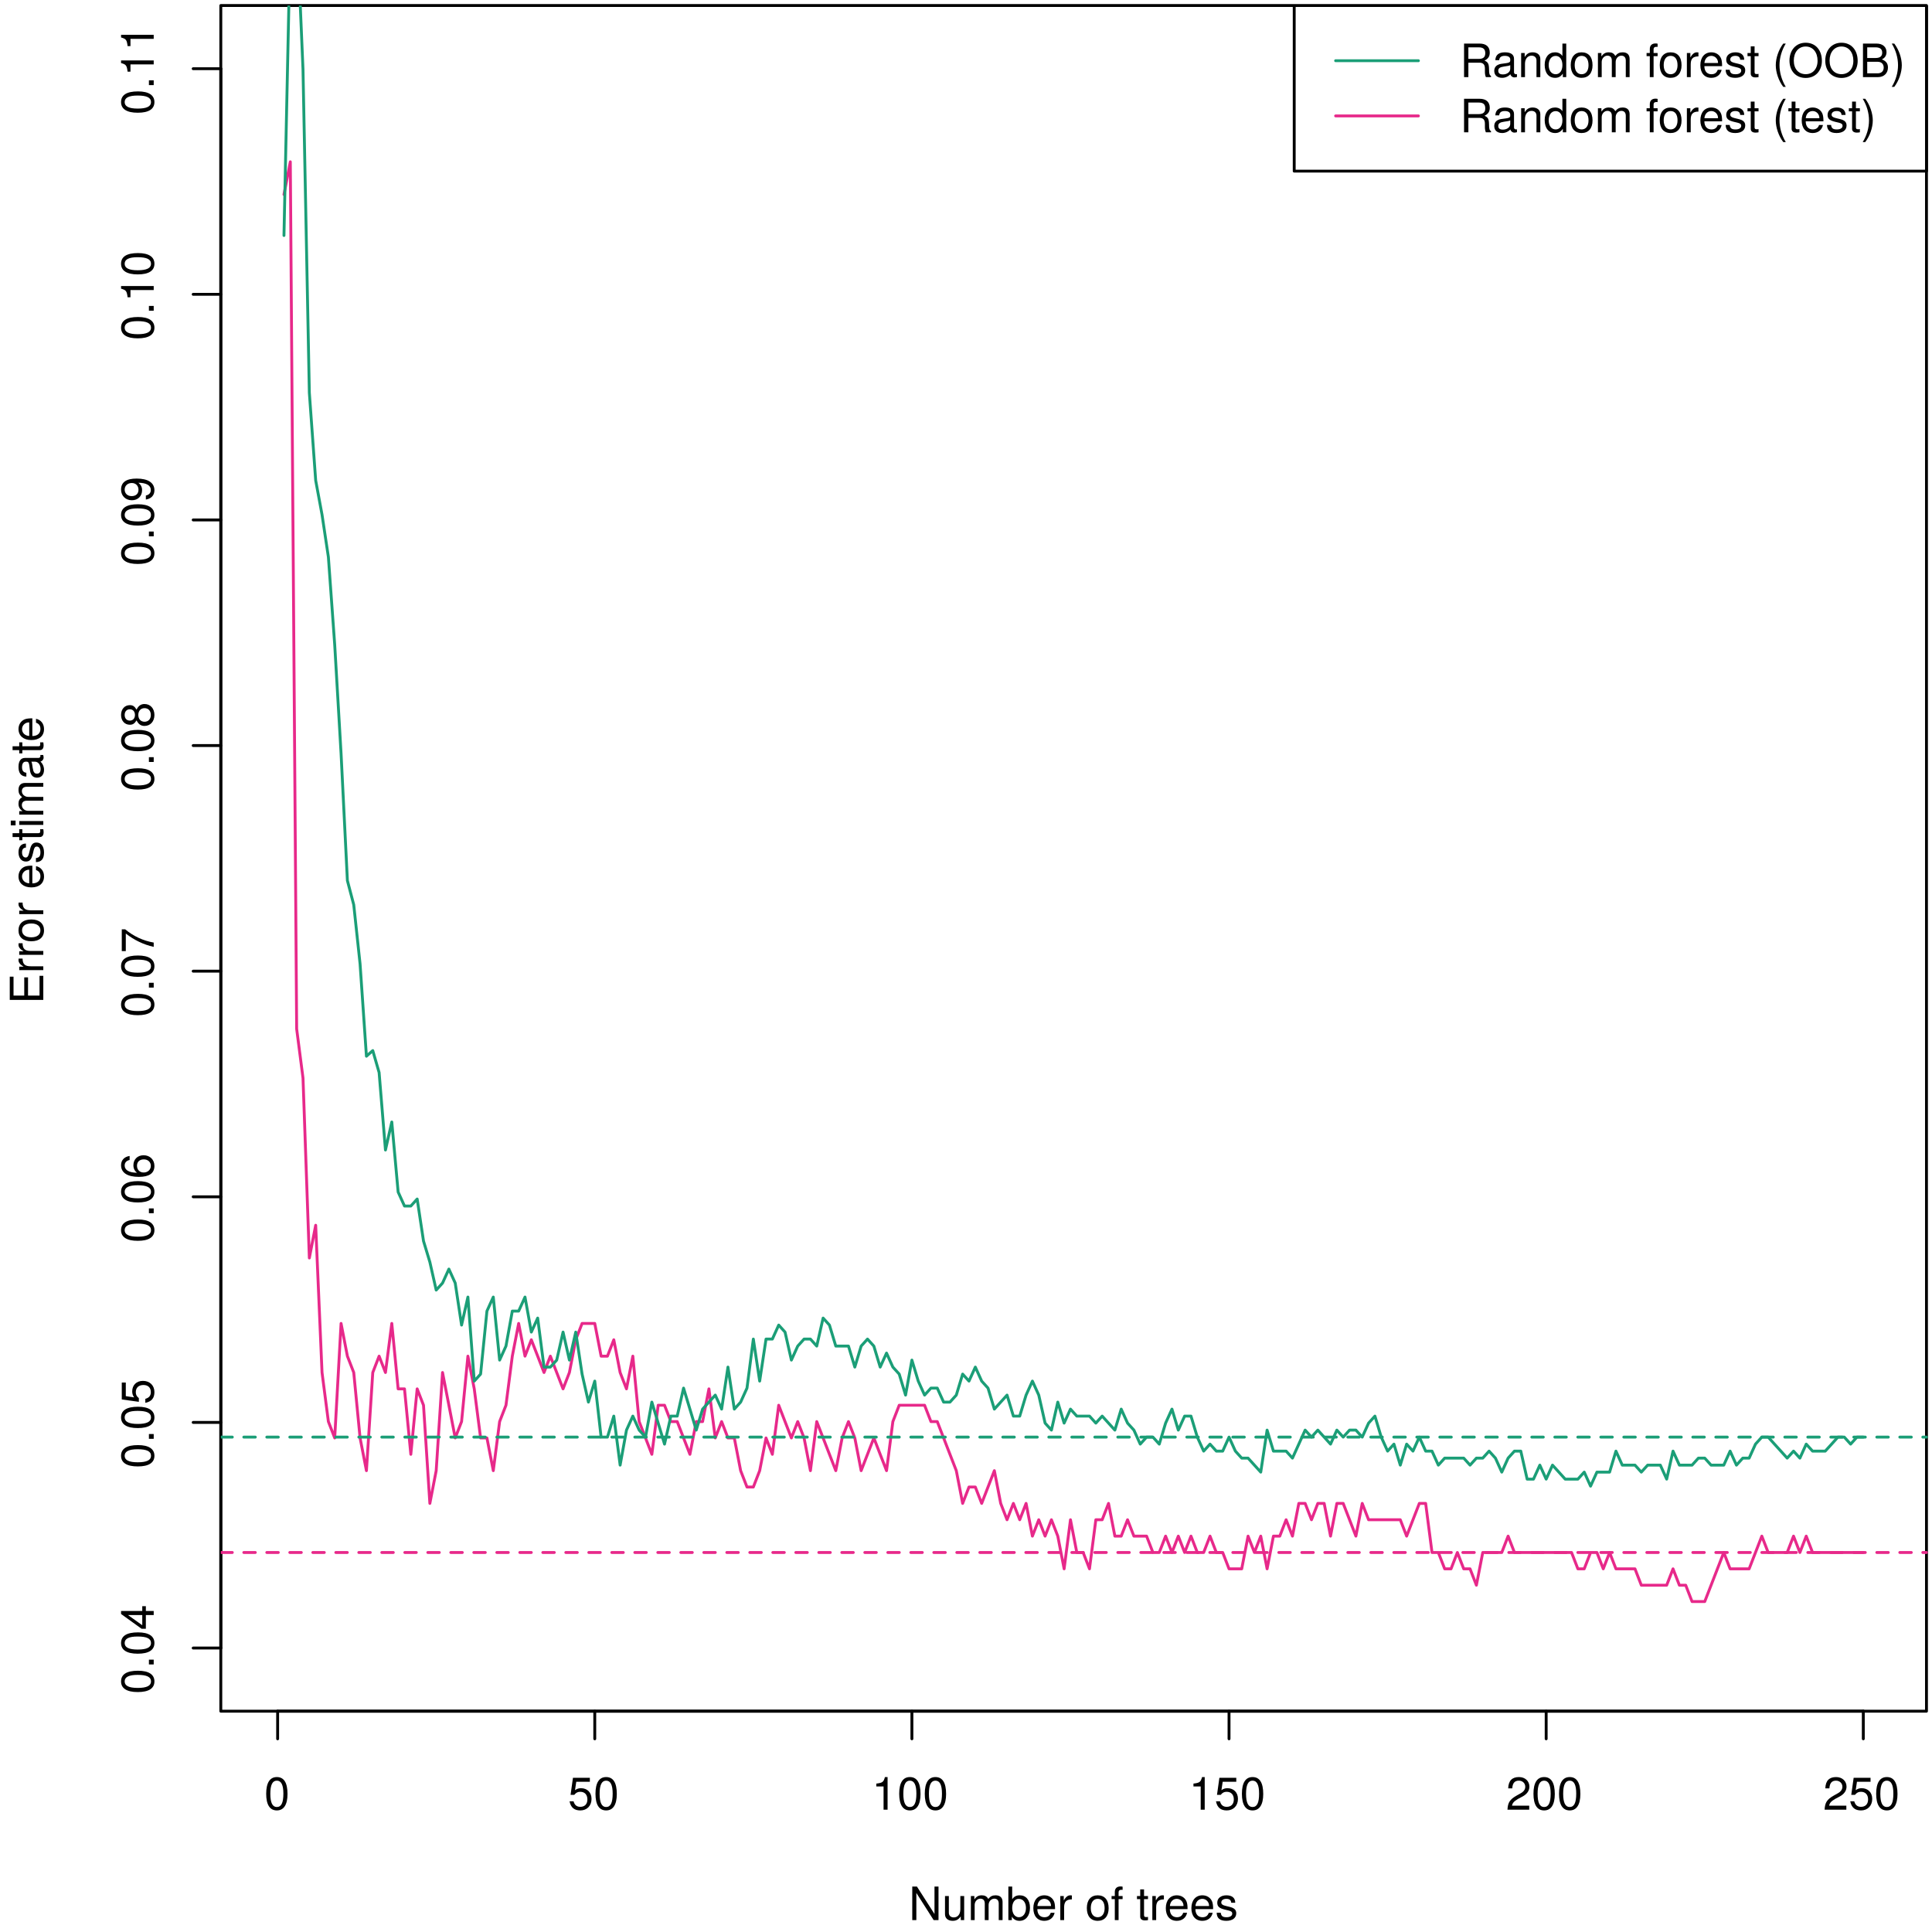 <?xml version="1.0" encoding="UTF-8"?>
<svg xmlns="http://www.w3.org/2000/svg" xmlns:xlink="http://www.w3.org/1999/xlink" width="504pt" height="504pt" viewBox="0 0 504 504" version="1.1">
<defs>
<g>
<symbol overflow="visible" id="glyph0-0">
<path style="stroke:none;" d=""/>
</symbol>
<symbol overflow="visible" id="glyph0-1">
<path style="stroke:none;" d="M 6.078 -4.094 C 6.078 -7.047 5.141 -8.516 3.297 -8.516 C 1.469 -8.516 0.516 -7.016 0.516 -4.156 C 0.516 -1.297 1.469 0.188 3.297 0.188 C 5.094 0.188 6.078 -1.297 6.078 -4.094 Z M 5 -4.188 C 5 -1.781 4.453 -0.703 3.281 -0.703 C 2.156 -0.703 1.594 -1.828 1.594 -4.156 C 1.594 -6.484 2.156 -7.578 3.297 -7.578 C 4.438 -7.578 5 -6.469 5 -4.188 Z M 5 -4.188 "/>
</symbol>
<symbol overflow="visible" id="glyph0-2">
<path style="stroke:none;" d="M 6.156 -2.812 C 6.156 -4.5 5.047 -5.609 3.406 -5.609 C 2.812 -5.609 2.328 -5.453 1.844 -5.094 L 2.172 -7.281 L 5.719 -7.281 L 5.719 -8.328 L 1.312 -8.328 L 0.688 -3.875 L 1.656 -3.875 C 2.141 -4.469 2.562 -4.672 3.219 -4.672 C 4.359 -4.672 5.078 -3.938 5.078 -2.672 C 5.078 -1.453 4.375 -0.75 3.219 -0.75 C 2.297 -0.75 1.734 -1.219 1.469 -2.188 L 0.422 -2.188 C 0.766 -0.484 1.734 0.188 3.234 0.188 C 4.953 0.188 6.156 -1.016 6.156 -2.812 Z M 6.156 -2.812 "/>
</symbol>
<symbol overflow="visible" id="glyph0-3">
<path style="stroke:none;" d="M 4.156 0 L 4.156 -8.516 L 3.469 -8.516 C 3.094 -7.203 2.859 -7.016 1.219 -6.812 L 1.219 -6.062 L 3.109 -6.062 L 3.109 0 Z M 4.156 0 "/>
</symbol>
<symbol overflow="visible" id="glyph0-4">
<path style="stroke:none;" d="M 6.125 -6.016 C 6.125 -7.453 5.016 -8.516 3.406 -8.516 C 1.672 -8.516 0.656 -7.625 0.594 -5.562 L 1.656 -5.562 C 1.734 -6.984 2.328 -7.578 3.375 -7.578 C 4.328 -7.578 5.047 -6.906 5.047 -5.984 C 5.047 -5.312 4.656 -4.734 3.906 -4.312 L 2.797 -3.688 C 1.016 -2.672 0.5 -1.875 0.406 0 L 6.078 0 L 6.078 -1.047 L 1.594 -1.047 C 1.703 -1.734 2.094 -2.188 3.125 -2.797 L 4.328 -3.438 C 5.516 -4.078 6.125 -4.969 6.125 -6.016 Z M 6.125 -6.016 "/>
</symbol>
<symbol overflow="visible" id="glyph0-5">
<path style="stroke:none;" d="M 7.75 0 L 7.75 -8.75 L 6.703 -8.75 L 6.703 -1.594 L 2.125 -8.75 L 0.906 -8.75 L 0.906 0 L 1.969 0 L 1.969 -7.094 L 6.484 0 Z M 7.75 0 "/>
</symbol>
<symbol overflow="visible" id="glyph0-6">
<path style="stroke:none;" d="M 5.781 0 L 5.781 -6.281 L 4.781 -6.281 L 4.781 -2.812 C 4.781 -1.531 4.109 -0.703 3.078 -0.703 C 2.281 -0.703 1.781 -1.172 1.781 -1.938 L 1.781 -6.281 L 0.781 -6.281 L 0.781 -1.531 C 0.781 -0.484 1.562 0.188 2.781 0.188 C 3.703 0.188 4.297 -0.141 4.891 -0.969 L 4.891 0 Z M 5.781 0 "/>
</symbol>
<symbol overflow="visible" id="glyph0-7">
<path style="stroke:none;" d="M 9.125 0 L 9.125 -4.719 C 9.125 -5.844 8.5 -6.469 7.312 -6.469 C 6.484 -6.469 5.969 -6.219 5.391 -5.516 C 5.016 -6.188 4.516 -6.469 3.703 -6.469 C 2.859 -6.469 2.297 -6.156 1.766 -5.406 L 1.766 -6.281 L 0.859 -6.281 L 0.859 0 L 1.844 0 L 1.844 -3.953 C 1.844 -4.859 2.516 -5.594 3.328 -5.594 C 4.062 -5.594 4.484 -5.141 4.484 -4.328 L 4.484 0 L 5.484 0 L 5.484 -3.953 C 5.484 -4.859 6.156 -5.594 6.969 -5.594 C 7.703 -5.594 8.125 -5.125 8.125 -4.328 L 8.125 0 Z M 9.125 0 "/>
</symbol>
<symbol overflow="visible" id="glyph0-8">
<path style="stroke:none;" d="M 6.281 -3.219 C 6.281 -5.25 5.25 -6.469 3.594 -6.469 C 2.719 -6.469 2.109 -6.141 1.641 -5.438 L 1.641 -8.75 L 0.641 -8.75 L 0.641 0 L 1.547 0 L 1.547 -0.906 C 2.031 -0.172 2.656 0.188 3.547 0.188 C 5.203 0.188 6.281 -1.172 6.281 -3.219 Z M 5.234 -3.156 C 5.234 -1.734 4.484 -0.75 3.391 -0.75 C 2.344 -0.75 1.641 -1.719 1.641 -3.141 C 1.641 -4.625 2.344 -5.578 3.391 -5.531 C 4.516 -5.531 5.234 -4.562 5.234 -3.156 Z M 5.234 -3.156 "/>
</symbol>
<symbol overflow="visible" id="glyph0-9">
<path style="stroke:none;" d="M 6.156 -2.859 C 6.156 -3.766 6.078 -4.344 5.906 -4.812 C 5.5 -5.844 4.531 -6.469 3.359 -6.469 C 1.609 -6.469 0.484 -5.172 0.484 -3.109 C 0.484 -1.047 1.578 0.188 3.344 0.188 C 4.781 0.188 5.766 -0.641 6.031 -1.906 L 5.016 -1.906 C 4.734 -1.078 4.172 -0.75 3.375 -0.75 C 2.328 -0.75 1.547 -1.422 1.531 -2.859 Z M 5.094 -3.75 C 5.094 -3.75 5.094 -3.703 5.078 -3.672 L 1.547 -3.672 C 1.625 -4.781 2.344 -5.547 3.344 -5.547 C 4.328 -5.547 5.094 -4.734 5.094 -3.75 Z M 5.094 -3.75 "/>
</symbol>
<symbol overflow="visible" id="glyph0-10">
<path style="stroke:none;" d="M 3.859 -5.406 L 3.859 -6.438 C 3.688 -6.453 3.594 -6.469 3.469 -6.469 C 2.812 -6.469 2.328 -6.078 1.75 -5.141 L 1.75 -6.281 L 0.844 -6.281 L 0.844 0 L 1.844 0 L 1.844 -3.266 C 1.844 -4.688 2.297 -5.391 3.859 -5.406 Z M 3.859 -5.406 "/>
</symbol>
<symbol overflow="visible" id="glyph0-11">
<path style="stroke:none;" d=""/>
</symbol>
<symbol overflow="visible" id="glyph0-12">
<path style="stroke:none;" d="M 6.125 -3.094 C 6.125 -5.266 5.078 -6.469 3.266 -6.469 C 1.5 -6.469 0.438 -5.25 0.438 -3.141 C 0.438 -1.031 1.484 0.188 3.281 0.188 C 5.047 0.188 6.125 -1.031 6.125 -3.094 Z M 5.078 -3.109 C 5.078 -1.625 4.375 -0.75 3.281 -0.75 C 2.156 -0.75 1.469 -1.625 1.469 -3.141 C 1.469 -4.656 2.156 -5.547 3.281 -5.547 C 4.406 -5.547 5.078 -4.672 5.078 -3.109 Z M 5.078 -3.109 "/>
</symbol>
<symbol overflow="visible" id="glyph0-13">
<path style="stroke:none;" d="M 3.094 -5.469 L 3.094 -6.281 L 2.047 -6.281 L 2.047 -7.266 C 2.047 -7.688 2.297 -7.906 2.75 -7.906 C 2.828 -7.906 2.875 -7.906 3.094 -7.891 L 3.094 -8.719 C 2.875 -8.766 2.734 -8.781 2.531 -8.781 C 1.609 -8.781 1.062 -8.25 1.062 -7.359 L 1.062 -6.281 L 0.219 -6.281 L 0.219 -5.469 L 1.062 -5.469 L 1.062 0 L 2.047 0 L 2.047 -5.469 Z M 3.094 -5.469 "/>
</symbol>
<symbol overflow="visible" id="glyph0-14">
<path style="stroke:none;" d="M 3.047 0 L 3.047 -0.844 C 2.922 -0.797 2.766 -0.797 2.562 -0.797 C 2.141 -0.797 2.016 -0.906 2.016 -1.359 L 2.016 -5.469 L 3.047 -5.469 L 3.047 -6.281 L 2.016 -6.281 L 2.016 -8.016 L 1.016 -8.016 L 1.016 -6.281 L 0.172 -6.281 L 0.172 -5.469 L 1.016 -5.469 L 1.016 -0.906 C 1.016 -0.281 1.453 0.078 2.234 0.078 C 2.469 0.078 2.719 0.062 3.047 0 Z M 3.047 0 "/>
</symbol>
<symbol overflow="visible" id="glyph0-15">
<path style="stroke:none;" d="M 5.516 -1.766 C 5.516 -2.703 4.984 -3.172 3.734 -3.469 L 2.766 -3.703 C 1.953 -3.891 1.609 -4.156 1.609 -4.594 C 1.609 -5.172 2.125 -5.547 2.938 -5.547 C 3.75 -5.547 4.172 -5.203 4.203 -4.531 L 5.25 -4.531 C 5.25 -5.766 4.422 -6.469 2.969 -6.469 C 1.516 -6.469 0.562 -5.719 0.562 -4.547 C 0.562 -3.562 1.062 -3.094 2.562 -2.734 L 3.484 -2.516 C 4.188 -2.344 4.469 -2.141 4.469 -1.688 C 4.469 -1.094 3.875 -0.75 3 -0.75 C 2.094 -0.75 1.594 -0.953 1.469 -1.922 L 0.406 -1.922 C 0.453 -0.469 1.266 0.188 2.922 0.188 C 4.5 0.188 5.516 -0.547 5.516 -1.766 Z M 5.516 -1.766 "/>
</symbol>
<symbol overflow="visible" id="glyph0-16">
<path style="stroke:none;" d="M 8.141 0 L 8.141 -0.281 C 7.734 -0.562 7.625 -0.875 7.625 -2.047 C 7.594 -3.484 7.375 -3.906 6.438 -4.312 C 7.422 -4.797 7.812 -5.406 7.812 -6.406 C 7.812 -7.922 6.859 -8.75 5.141 -8.75 L 1.109 -8.75 L 1.109 0 L 2.234 0 L 2.234 -3.766 L 5.109 -3.766 C 6.094 -3.766 6.562 -3.281 6.547 -2.203 L 6.547 -1.422 C 6.531 -0.891 6.641 -0.359 6.797 0 Z M 6.641 -6.25 C 6.641 -5.219 6.125 -4.75 4.938 -4.75 L 2.234 -4.75 L 2.234 -7.766 L 4.938 -7.766 C 6.188 -7.766 6.641 -7.234 6.641 -6.25 Z M 6.641 -6.25 "/>
</symbol>
<symbol overflow="visible" id="glyph0-17">
<path style="stroke:none;" d="M 6.422 -0.031 L 6.422 -0.781 C 6.312 -0.75 6.266 -0.75 6.203 -0.75 C 5.859 -0.75 5.656 -0.938 5.656 -1.25 L 5.656 -4.75 C 5.656 -5.875 4.844 -6.469 3.297 -6.469 C 1.781 -6.469 0.844 -5.875 0.781 -4.422 L 1.781 -4.422 C 1.875 -5.203 2.328 -5.547 3.266 -5.547 C 4.156 -5.547 4.672 -5.203 4.672 -4.609 L 4.672 -4.344 C 4.672 -3.922 4.422 -3.75 3.625 -3.641 C 2.203 -3.469 1.984 -3.422 1.609 -3.266 C 0.875 -2.969 0.5 -2.406 0.5 -1.625 C 0.5 -0.484 1.297 0.188 2.562 0.188 C 3.375 0.188 4.156 -0.156 4.703 -0.75 C 4.812 -0.266 5.25 0.078 5.734 0.078 C 5.938 0.078 6.094 0.062 6.422 -0.031 Z M 4.672 -2.172 C 4.672 -1.266 3.75 -0.703 2.781 -0.703 C 2 -0.703 1.547 -0.969 1.547 -1.656 C 1.547 -2.312 1.984 -2.609 3.062 -2.766 C 4.109 -2.906 4.328 -2.953 4.672 -3.109 Z M 4.672 -2.172 "/>
</symbol>
<symbol overflow="visible" id="glyph0-18">
<path style="stroke:none;" d="M 5.844 0 L 5.844 -4.75 C 5.844 -5.797 5.062 -6.469 3.859 -6.469 C 2.922 -6.469 2.312 -6.109 1.766 -5.234 L 1.766 -6.281 L 0.844 -6.281 L 0.844 0 L 1.844 0 L 1.844 -3.469 C 1.844 -4.75 2.531 -5.594 3.547 -5.594 C 4.344 -5.594 4.844 -5.109 4.844 -4.359 L 4.844 0 Z M 5.844 0 "/>
</symbol>
<symbol overflow="visible" id="glyph0-19">
<path style="stroke:none;" d="M 5.938 0 L 5.938 -8.75 L 4.938 -8.75 L 4.938 -5.5 C 4.531 -6.125 3.859 -6.469 3.016 -6.469 C 1.375 -6.469 0.312 -5.203 0.312 -3.203 C 0.312 -1.078 1.359 0.188 3.047 0.188 C 3.906 0.188 4.516 -0.141 5.047 -0.922 L 5.047 0 Z M 4.938 -3.125 C 4.938 -1.672 4.25 -0.75 3.188 -0.75 C 2.094 -0.75 1.359 -1.688 1.359 -3.141 C 1.359 -4.609 2.094 -5.531 3.188 -5.531 C 4.266 -5.531 4.938 -4.578 4.938 -3.125 Z M 4.938 -3.125 "/>
</symbol>
<symbol overflow="visible" id="glyph0-20">
<path style="stroke:none;" d="M 3.484 2.547 C 2.438 0.828 1.844 -1.188 1.844 -3.109 C 1.844 -5.016 2.438 -7.047 3.484 -8.75 L 2.828 -8.75 C 1.625 -7.172 0.875 -4.984 0.875 -3.109 C 0.875 -1.219 1.625 0.969 2.828 2.547 Z M 3.484 2.547 "/>
</symbol>
<symbol overflow="visible" id="glyph0-21">
<path style="stroke:none;" d="M 8.906 -4.234 C 8.906 -7.062 7.234 -8.969 4.672 -8.969 C 2.156 -8.969 0.453 -7.047 0.453 -4.312 C 0.453 -1.578 2.156 0.219 4.688 0.219 C 7.25 0.219 8.906 -1.672 8.906 -4.234 Z M 7.781 -4.266 C 7.781 -2.141 6.531 -0.766 4.688 -0.766 C 2.812 -0.766 1.578 -2.141 1.578 -4.312 C 1.578 -6.469 2.812 -7.984 4.672 -7.984 C 6.562 -7.984 7.781 -6.469 7.781 -4.266 Z M 7.781 -4.266 "/>
</symbol>
<symbol overflow="visible" id="glyph0-22">
<path style="stroke:none;" d="M 7.469 -2.5 C 7.469 -3.547 7 -4.188 5.875 -4.625 C 6.672 -4.984 7.094 -5.641 7.094 -6.531 C 7.094 -7.797 6.156 -8.75 4.5 -8.75 L 0.953 -8.75 L 0.953 0 L 4.891 0 C 6.469 0 7.469 -1.062 7.469 -2.5 Z M 5.969 -6.375 C 5.969 -5.484 5.453 -4.984 4.219 -4.984 L 2.062 -4.984 L 2.062 -7.766 L 4.219 -7.766 C 5.453 -7.766 5.969 -7.266 5.969 -6.375 Z M 6.359 -2.484 C 6.359 -1.641 5.844 -0.984 4.781 -0.984 L 2.062 -0.984 L 2.062 -4 L 4.781 -4 C 5.844 -4 6.359 -3.344 6.359 -2.484 Z M 6.359 -2.484 "/>
</symbol>
<symbol overflow="visible" id="glyph0-23">
<path style="stroke:none;" d="M 3.078 -3.094 C 3.078 -4.984 2.312 -7.172 1.109 -8.75 L 0.453 -8.75 C 1.516 -7.031 2.094 -5.016 2.094 -3.094 C 2.094 -1.188 1.516 0.844 0.453 2.547 L 1.109 2.547 C 2.312 0.969 3.078 -1.219 3.078 -3.094 Z M 3.078 -3.094 "/>
</symbol>
<symbol overflow="visible" id="glyph1-0">
<path style="stroke:none;" d=""/>
</symbol>
<symbol overflow="visible" id="glyph1-1">
<path style="stroke:none;" d="M -4.094 -6.078 C -7.047 -6.078 -8.516 -5.141 -8.516 -3.297 C -8.516 -1.469 -7.016 -0.516 -4.156 -0.516 C -1.297 -0.516 0.188 -1.469 0.188 -3.297 C 0.188 -5.094 -1.297 -6.078 -4.094 -6.078 Z M -4.188 -5 C -1.781 -5 -0.703 -4.453 -0.703 -3.281 C -0.703 -2.156 -1.828 -1.594 -4.156 -1.594 C -6.484 -1.594 -7.578 -2.156 -7.578 -3.297 C -7.578 -4.438 -6.469 -5 -4.188 -5 Z M -4.188 -5 "/>
</symbol>
<symbol overflow="visible" id="glyph1-2">
<path style="stroke:none;" d="M 0 -2.297 L -1.25 -2.297 L -1.25 -1.047 L 0 -1.047 Z M 0 -2.297 "/>
</symbol>
<symbol overflow="visible" id="glyph1-3">
<path style="stroke:none;" d="M -2.047 -6.234 L -2.984 -6.234 L -2.984 -4.984 L -8.516 -4.984 L -8.516 -4.203 L -3.156 -0.344 L -2.047 -0.344 L -2.047 -3.922 L 0 -3.922 L 0 -4.984 L -2.047 -4.984 Z M -2.984 -3.922 L -2.984 -1.266 L -6.703 -3.922 Z M -2.984 -3.922 "/>
</symbol>
<symbol overflow="visible" id="glyph1-4">
<path style="stroke:none;" d="M -2.812 -6.156 C -4.5 -6.156 -5.609 -5.047 -5.609 -3.406 C -5.609 -2.812 -5.453 -2.328 -5.094 -1.844 L -7.281 -2.172 L -7.281 -5.719 L -8.328 -5.719 L -8.328 -1.312 L -3.875 -0.688 L -3.875 -1.656 C -4.469 -2.141 -4.672 -2.562 -4.672 -3.219 C -4.672 -4.359 -3.938 -5.078 -2.672 -5.078 C -1.453 -5.078 -0.75 -4.375 -0.75 -3.219 C -0.75 -2.297 -1.219 -1.734 -2.188 -1.469 L -2.188 -0.422 C -0.484 -0.766 0.188 -1.734 0.188 -3.234 C 0.188 -4.953 -1.016 -6.156 -2.812 -6.156 Z M -2.812 -6.156 "/>
</symbol>
<symbol overflow="visible" id="glyph1-5">
<path style="stroke:none;" d="M -2.641 -6.156 C -4.219 -6.156 -5.297 -5.078 -5.297 -3.547 C -5.297 -2.719 -4.969 -2.047 -4.344 -1.594 C -6.422 -1.609 -7.578 -2.281 -7.578 -3.484 C -7.578 -4.234 -7.109 -4.75 -6.281 -4.922 L -6.281 -5.969 C -7.688 -5.766 -8.516 -4.859 -8.516 -3.562 C -8.516 -1.578 -6.844 -0.516 -3.875 -0.516 C -1.219 -0.516 0.188 -1.422 0.188 -3.375 C 0.188 -4.984 -0.969 -6.156 -2.641 -6.156 Z M -2.562 -5.078 C -1.484 -5.078 -0.75 -4.359 -0.75 -3.391 C -0.75 -2.406 -1.531 -1.656 -2.609 -1.656 C -3.672 -1.656 -4.359 -2.375 -4.359 -3.422 C -4.359 -4.438 -3.703 -5.078 -2.562 -5.078 Z M -2.562 -5.078 "/>
</symbol>
<symbol overflow="visible" id="glyph1-6">
<path style="stroke:none;" d="M -7.438 -6.234 L -8.328 -6.234 L -8.328 -0.547 L -7.281 -0.547 L -7.281 -5.141 C -5.141 -3.453 -2.656 -2.25 0 -1.656 L 0 -2.781 C -2.75 -3.25 -5.312 -4.453 -7.438 -6.234 Z M -7.438 -6.234 "/>
</symbol>
<symbol overflow="visible" id="glyph1-7">
<path style="stroke:none;" d="M -2.406 -6.156 C -3.344 -6.156 -4.016 -5.672 -4.469 -4.688 C -5 -5.562 -5.438 -5.859 -6.234 -5.859 C -7.578 -5.859 -8.516 -4.812 -8.516 -3.297 C -8.516 -1.797 -7.578 -0.75 -6.234 -0.75 C -5.453 -0.75 -5.016 -1.031 -4.469 -1.891 C -4.016 -0.922 -3.344 -0.438 -2.406 -0.438 C -0.859 -0.438 0.188 -1.625 0.188 -3.297 C 0.188 -4.984 -0.859 -6.156 -2.406 -6.156 Z M -6.219 -4.781 C -5.422 -4.781 -4.891 -4.188 -4.891 -3.297 C -4.891 -2.406 -5.422 -1.828 -6.234 -1.828 C -7.047 -1.828 -7.578 -2.406 -7.578 -3.297 C -7.578 -4.203 -7.047 -4.781 -6.219 -4.781 Z M -2.391 -5.078 C -1.375 -5.078 -0.75 -4.359 -0.75 -3.281 C -0.75 -2.25 -1.391 -1.531 -2.391 -1.531 C -3.391 -1.531 -4.016 -2.25 -4.016 -3.297 C -4.016 -4.359 -3.391 -5.078 -2.391 -5.078 Z M -2.391 -5.078 "/>
</symbol>
<symbol overflow="visible" id="glyph1-8">
<path style="stroke:none;" d="M -4.453 -6.109 C -7.109 -6.109 -8.516 -5.188 -8.516 -3.234 C -8.516 -1.625 -7.359 -0.453 -5.688 -0.453 C -4.109 -0.453 -3.031 -1.531 -3.031 -3.078 C -3.031 -3.875 -3.328 -4.469 -3.984 -5.016 C -1.906 -5 -0.75 -4.328 -0.75 -3.125 C -0.75 -2.375 -1.219 -1.859 -2.047 -1.688 L -2.047 -0.641 C -0.641 -0.844 0.188 -1.75 0.188 -3.047 C 0.188 -5.047 -1.516 -6.109 -4.453 -6.109 Z M -5.719 -4.953 C -4.672 -4.953 -3.969 -4.219 -3.969 -3.188 C -3.969 -2.172 -4.625 -1.531 -5.766 -1.531 C -6.859 -1.531 -7.578 -2.25 -7.578 -3.234 C -7.578 -4.219 -6.812 -4.953 -5.719 -4.953 Z M -5.719 -4.953 "/>
</symbol>
<symbol overflow="visible" id="glyph1-9">
<path style="stroke:none;" d="M 0 -4.156 L -8.516 -4.156 L -8.516 -3.469 C -7.203 -3.094 -7.016 -2.859 -6.812 -1.219 L -6.062 -1.219 L -6.062 -3.109 L 0 -3.109 Z M 0 -4.156 "/>
</symbol>
<symbol overflow="visible" id="glyph1-10">
<path style="stroke:none;" d="M 0 -7.359 L -0.984 -7.359 L -0.984 -2.203 L -3.984 -2.203 L -3.984 -6.953 L -4.969 -6.953 L -4.969 -2.203 L -7.766 -2.203 L -7.766 -7.141 L -8.75 -7.141 L -8.75 -1.078 L 0 -1.078 Z M 0 -7.359 "/>
</symbol>
<symbol overflow="visible" id="glyph1-11">
<path style="stroke:none;" d="M -5.406 -3.859 L -6.438 -3.859 C -6.453 -3.688 -6.469 -3.594 -6.469 -3.469 C -6.469 -2.812 -6.078 -2.328 -5.141 -1.75 L -6.281 -1.75 L -6.281 -0.844 L 0 -0.844 L 0 -1.844 L -3.266 -1.844 C -4.688 -1.844 -5.391 -2.297 -5.406 -3.859 Z M -5.406 -3.859 "/>
</symbol>
<symbol overflow="visible" id="glyph1-12">
<path style="stroke:none;" d="M -3.094 -6.125 C -5.266 -6.125 -6.469 -5.078 -6.469 -3.266 C -6.469 -1.5 -5.25 -0.438 -3.141 -0.438 C -1.031 -0.438 0.188 -1.484 0.188 -3.281 C 0.188 -5.047 -1.031 -6.125 -3.094 -6.125 Z M -3.109 -5.078 C -1.625 -5.078 -0.75 -4.375 -0.75 -3.281 C -0.75 -2.156 -1.625 -1.469 -3.141 -1.469 C -4.656 -1.469 -5.547 -2.156 -5.547 -3.281 C -5.547 -4.406 -4.672 -5.078 -3.109 -5.078 Z M -3.109 -5.078 "/>
</symbol>
<symbol overflow="visible" id="glyph1-13">
<path style="stroke:none;" d=""/>
</symbol>
<symbol overflow="visible" id="glyph1-14">
<path style="stroke:none;" d="M -2.859 -6.156 C -3.766 -6.156 -4.344 -6.078 -4.812 -5.906 C -5.844 -5.5 -6.469 -4.531 -6.469 -3.359 C -6.469 -1.609 -5.172 -0.484 -3.109 -0.484 C -1.047 -0.484 0.188 -1.578 0.188 -3.344 C 0.188 -4.781 -0.641 -5.766 -1.906 -6.031 L -1.906 -5.016 C -1.078 -4.734 -0.75 -4.172 -0.75 -3.375 C -0.75 -2.328 -1.422 -1.547 -2.859 -1.531 Z M -3.75 -5.094 C -3.75 -5.094 -3.703 -5.094 -3.672 -5.078 L -3.672 -1.547 C -4.781 -1.625 -5.547 -2.344 -5.547 -3.344 C -5.547 -4.328 -4.734 -5.094 -3.75 -5.094 Z M -3.75 -5.094 "/>
</symbol>
<symbol overflow="visible" id="glyph1-15">
<path style="stroke:none;" d="M -1.766 -5.516 C -2.703 -5.516 -3.172 -4.984 -3.469 -3.734 L -3.703 -2.766 C -3.891 -1.953 -4.156 -1.609 -4.594 -1.609 C -5.172 -1.609 -5.547 -2.125 -5.547 -2.938 C -5.547 -3.75 -5.203 -4.172 -4.531 -4.203 L -4.531 -5.25 C -5.766 -5.25 -6.469 -4.422 -6.469 -2.969 C -6.469 -1.516 -5.719 -0.562 -4.547 -0.562 C -3.562 -0.562 -3.094 -1.062 -2.734 -2.562 L -2.516 -3.484 C -2.344 -4.188 -2.141 -4.469 -1.688 -4.469 C -1.094 -4.469 -0.75 -3.875 -0.75 -3 C -0.75 -2.094 -0.953 -1.594 -1.922 -1.469 L -1.922 -0.406 C -0.469 -0.453 0.188 -1.266 0.188 -2.922 C 0.188 -4.5 -0.547 -5.516 -1.766 -5.516 Z M -1.766 -5.516 "/>
</symbol>
<symbol overflow="visible" id="glyph1-16">
<path style="stroke:none;" d="M 0 -3.047 L -0.844 -3.047 C -0.797 -2.922 -0.797 -2.766 -0.797 -2.562 C -0.797 -2.141 -0.906 -2.016 -1.359 -2.016 L -5.469 -2.016 L -5.469 -3.047 L -6.281 -3.047 L -6.281 -2.016 L -8.016 -2.016 L -8.016 -1.016 L -6.281 -1.016 L -6.281 -0.172 L -5.469 -0.172 L -5.469 -1.016 L -0.906 -1.016 C -0.281 -1.016 0.078 -1.453 0.078 -2.234 C 0.078 -2.469 0.062 -2.719 0 -3.047 Z M 0 -3.047 "/>
</symbol>
<symbol overflow="visible" id="glyph1-17">
<path style="stroke:none;" d="M 0 -1.844 L -6.281 -1.844 L -6.281 -0.844 L 0 -0.844 Z M -7.234 -1.969 L -8.484 -1.969 L -8.484 -0.719 L -7.234 -0.719 Z M -7.234 -1.969 "/>
</symbol>
<symbol overflow="visible" id="glyph1-18">
<path style="stroke:none;" d="M 0 -9.125 L -4.719 -9.125 C -5.844 -9.125 -6.469 -8.5 -6.469 -7.312 C -6.469 -6.484 -6.219 -5.969 -5.516 -5.391 C -6.188 -5.016 -6.469 -4.516 -6.469 -3.703 C -6.469 -2.859 -6.156 -2.297 -5.406 -1.766 L -6.281 -1.766 L -6.281 -0.859 L 0 -0.859 L 0 -1.844 L -3.953 -1.844 C -4.859 -1.844 -5.594 -2.516 -5.594 -3.328 C -5.594 -4.062 -5.141 -4.484 -4.328 -4.484 L 0 -4.484 L 0 -5.484 L -3.953 -5.484 C -4.859 -5.484 -5.594 -6.156 -5.594 -6.969 C -5.594 -7.703 -5.125 -8.125 -4.328 -8.125 L 0 -8.125 Z M 0 -9.125 "/>
</symbol>
<symbol overflow="visible" id="glyph1-19">
<path style="stroke:none;" d="M -0.031 -6.422 L -0.781 -6.422 C -0.75 -6.312 -0.75 -6.266 -0.75 -6.203 C -0.75 -5.859 -0.938 -5.656 -1.25 -5.656 L -4.75 -5.656 C -5.875 -5.656 -6.469 -4.844 -6.469 -3.297 C -6.469 -1.781 -5.875 -0.844 -4.422 -0.781 L -4.422 -1.781 C -5.203 -1.875 -5.547 -2.328 -5.547 -3.266 C -5.547 -4.156 -5.203 -4.672 -4.609 -4.672 L -4.344 -4.672 C -3.922 -4.672 -3.75 -4.422 -3.641 -3.625 C -3.469 -2.203 -3.422 -1.984 -3.266 -1.609 C -2.969 -0.875 -2.406 -0.5 -1.625 -0.5 C -0.484 -0.5 0.188 -1.297 0.188 -2.562 C 0.188 -3.375 -0.156 -4.156 -0.75 -4.703 C -0.266 -4.812 0.078 -5.25 0.078 -5.734 C 0.078 -5.938 0.062 -6.094 -0.031 -6.422 Z M -2.172 -4.672 C -1.266 -4.672 -0.703 -3.75 -0.703 -2.781 C -0.703 -2 -0.969 -1.547 -1.656 -1.547 C -2.312 -1.547 -2.609 -1.984 -2.766 -3.062 C -2.906 -4.109 -2.953 -4.328 -3.109 -4.672 Z M -2.172 -4.672 "/>
</symbol>
</g>
<clipPath id="clip1">
  <path d="M 73 1.441 L 76 1.441 L 76 62 L 73 62 Z M 73 1.441 "/>
</clipPath>
<clipPath id="clip2">
  <path d="M 77 1.441 L 487 1.441 L 487 389 L 77 389 Z M 77 1.441 "/>
</clipPath>
<clipPath id="clip3">
  <path d="M 57.602 374 L 503 374 L 503 376 L 57.602 376 Z M 57.602 374 "/>
</clipPath>
<clipPath id="clip4">
  <path d="M 57.602 404 L 503 404 L 503 406 L 57.602 406 Z M 57.602 404 "/>
</clipPath>
<clipPath id="clip5">
  <path d="M 337 1.441 L 503 1.441 L 503 46 L 337 46 Z M 337 1.441 "/>
</clipPath>
</defs>
<g id="surface622">
<rect x="0" y="0" width="504" height="504" style="fill:rgb(100%,100%,100%);fill-opacity:1;stroke:none;"/>
<path style="fill:none;stroke-width:0.75;stroke-linecap:round;stroke-linejoin:round;stroke:rgb(90.588%,16.078%,54.118%);stroke-opacity:1;stroke-miterlimit:10;" d="M 74.078 50.742 L 75.734 42.207 L 77.391 268.414 L 79.043 281.219 L 80.699 328.168 L 82.352 319.633 L 84.008 358.047 L 85.664 370.848 L 87.316 375.117 L 88.973 345.242 L 90.625 353.777 L 92.281 358.047 L 93.934 375.117 L 95.59 383.652 L 97.246 358.047 L 98.898 353.777 L 100.555 358.047 L 102.207 345.242 L 103.863 362.312 L 105.52 362.312 L 107.172 379.387 L 108.828 362.312 L 110.48 366.582 L 112.137 392.191 L 113.789 383.652 L 115.445 358.047 L 117.102 366.582 L 118.754 375.117 L 120.41 370.848 L 122.062 353.777 L 123.719 362.312 L 125.375 375.117 L 127.027 375.117 L 128.684 383.652 L 130.336 370.848 L 131.992 366.582 L 133.645 353.777 L 135.301 345.242 L 136.957 353.777 L 138.609 349.508 L 140.266 353.777 L 141.918 358.047 L 143.574 353.777 L 145.23 358.047 L 146.883 362.312 L 148.539 358.047 L 150.191 349.508 L 151.848 345.242 L 155.156 345.242 L 156.812 353.777 L 158.465 353.777 L 160.121 349.508 L 161.773 358.047 L 163.43 362.312 L 165.086 353.777 L 166.738 370.848 L 168.395 375.117 L 170.047 379.387 L 171.703 366.582 L 173.355 366.582 L 175.012 370.848 L 176.668 370.848 L 178.32 375.117 L 179.977 379.387 L 181.629 370.848 L 183.285 370.848 L 184.938 362.312 L 186.594 375.117 L 188.25 370.848 L 189.902 375.117 L 191.559 375.117 L 193.211 383.652 L 194.867 387.922 L 196.523 387.922 L 198.176 383.652 L 199.832 375.117 L 201.484 379.387 L 203.141 366.582 L 204.793 370.848 L 206.449 375.117 L 208.105 370.848 L 209.758 375.117 L 211.414 383.652 L 213.066 370.848 L 216.379 379.387 L 218.031 383.652 L 219.688 375.117 L 221.34 370.848 L 222.996 375.117 L 224.648 383.652 L 226.305 379.387 L 227.961 375.117 L 229.613 379.387 L 231.27 383.652 L 232.922 370.848 L 234.578 366.582 L 241.195 366.582 L 242.852 370.848 L 244.504 370.848 L 247.816 379.387 L 249.469 383.652 L 251.125 392.191 L 252.777 387.922 L 254.434 387.922 L 256.09 392.191 L 257.742 387.922 L 259.398 383.652 L 261.051 392.191 L 262.707 396.457 L 264.359 392.191 L 266.016 396.457 L 267.672 392.191 L 269.324 400.727 L 270.98 396.457 L 272.633 400.727 L 274.289 396.457 L 275.945 400.727 L 277.598 409.262 L 279.254 396.457 L 280.906 404.996 L 282.562 404.996 L 284.215 409.262 L 285.871 396.457 L 287.527 396.457 L 289.18 392.191 L 290.836 400.727 L 292.488 400.727 L 294.145 396.457 L 295.801 400.727 L 299.109 400.727 L 300.762 404.996 L 302.418 404.996 L 304.07 400.727 L 305.727 404.996 L 307.383 400.727 L 309.035 404.996 L 310.691 400.727 L 312.344 404.996 L 314 404.996 L 315.656 400.727 L 317.309 404.996 L 318.965 404.996 L 320.617 409.262 L 323.926 409.262 L 325.582 400.727 L 327.238 404.996 L 328.891 400.727 L 330.547 409.262 L 332.199 400.727 L 333.855 400.727 L 335.508 396.457 L 337.164 400.727 L 338.82 392.191 L 340.473 392.191 L 342.129 396.457 L 343.781 392.191 L 345.438 392.191 L 347.094 400.727 L 348.746 392.191 L 350.402 392.191 L 352.055 396.457 L 353.711 400.727 L 355.363 392.191 L 357.02 396.457 L 365.293 396.457 L 366.949 400.727 L 368.602 396.457 L 370.258 392.191 L 371.91 392.191 L 373.566 404.996 L 375.219 404.996 L 376.875 409.262 L 378.531 409.262 L 380.184 404.996 L 381.84 409.262 L 383.492 409.262 L 385.148 413.531 L 386.805 404.996 L 391.766 404.996 L 393.422 400.727 L 395.074 404.996 L 409.969 404.996 L 411.621 409.262 L 413.277 409.262 L 414.93 404.996 L 416.586 404.996 L 418.242 409.262 L 419.895 404.996 L 421.551 409.262 L 426.516 409.262 L 428.168 413.531 L 434.785 413.531 L 436.441 409.262 L 438.098 413.531 L 439.75 413.531 L 441.406 417.797 L 444.715 417.797 L 446.371 413.531 L 448.023 409.262 L 449.68 404.996 L 451.332 409.262 L 456.297 409.262 L 457.953 404.996 L 459.605 400.727 L 461.262 404.996 L 466.223 404.996 L 467.879 400.727 L 469.535 404.996 L 471.188 400.727 L 472.844 404.996 L 486.078 404.996 "/>
<path style="fill:none;stroke-width:0.75;stroke-linecap:round;stroke-linejoin:round;stroke:rgb(0%,0%,0%);stroke-opacity:1;stroke-miterlimit:10;" d="M 72.426 446.398 L 486.078 446.398 "/>
<path style="fill:none;stroke-width:0.75;stroke-linecap:round;stroke-linejoin:round;stroke:rgb(0%,0%,0%);stroke-opacity:1;stroke-miterlimit:10;" d="M 72.426 446.398 L 72.426 453.602 "/>
<path style="fill:none;stroke-width:0.75;stroke-linecap:round;stroke-linejoin:round;stroke:rgb(0%,0%,0%);stroke-opacity:1;stroke-miterlimit:10;" d="M 155.156 446.398 L 155.156 453.602 "/>
<path style="fill:none;stroke-width:0.75;stroke-linecap:round;stroke-linejoin:round;stroke:rgb(0%,0%,0%);stroke-opacity:1;stroke-miterlimit:10;" d="M 237.887 446.398 L 237.887 453.602 "/>
<path style="fill:none;stroke-width:0.75;stroke-linecap:round;stroke-linejoin:round;stroke:rgb(0%,0%,0%);stroke-opacity:1;stroke-miterlimit:10;" d="M 320.617 446.398 L 320.617 453.602 "/>
<path style="fill:none;stroke-width:0.75;stroke-linecap:round;stroke-linejoin:round;stroke:rgb(0%,0%,0%);stroke-opacity:1;stroke-miterlimit:10;" d="M 403.348 446.398 L 403.348 453.602 "/>
<path style="fill:none;stroke-width:0.75;stroke-linecap:round;stroke-linejoin:round;stroke:rgb(0%,0%,0%);stroke-opacity:1;stroke-miterlimit:10;" d="M 486.078 446.398 L 486.078 453.602 "/>
<g style="fill:rgb(0%,0%,0%);fill-opacity:1;">
  <use xlink:href="#glyph0-1" x="68.926" y="472.097"/>
</g>
<g style="fill:rgb(0%,0%,0%);fill-opacity:1;">
  <use xlink:href="#glyph0-2" x="148.156" y="472.097"/>
  <use xlink:href="#glyph0-1" x="154.828" y="472.097"/>
</g>
<g style="fill:rgb(0%,0%,0%);fill-opacity:1;">
  <use xlink:href="#glyph0-3" x="227.387" y="472.097"/>
  <use xlink:href="#glyph0-1" x="234.059" y="472.097"/>
  <use xlink:href="#glyph0-1" x="240.73" y="472.097"/>
</g>
<g style="fill:rgb(0%,0%,0%);fill-opacity:1;">
  <use xlink:href="#glyph0-3" x="310.117" y="472.097"/>
  <use xlink:href="#glyph0-2" x="316.789" y="472.097"/>
  <use xlink:href="#glyph0-1" x="323.461" y="472.097"/>
</g>
<g style="fill:rgb(0%,0%,0%);fill-opacity:1;">
  <use xlink:href="#glyph0-4" x="392.848" y="472.097"/>
  <use xlink:href="#glyph0-1" x="399.52" y="472.097"/>
  <use xlink:href="#glyph0-1" x="406.191" y="472.097"/>
</g>
<g style="fill:rgb(0%,0%,0%);fill-opacity:1;">
  <use xlink:href="#glyph0-4" x="475.578" y="472.097"/>
  <use xlink:href="#glyph0-2" x="482.25" y="472.097"/>
  <use xlink:href="#glyph0-1" x="488.922" y="472.097"/>
</g>
<path style="fill:none;stroke-width:0.75;stroke-linecap:round;stroke-linejoin:round;stroke:rgb(0%,0%,0%);stroke-opacity:1;stroke-miterlimit:10;" d="M 57.602 429.922 L 57.602 17.922 "/>
<path style="fill:none;stroke-width:0.75;stroke-linecap:round;stroke-linejoin:round;stroke:rgb(0%,0%,0%);stroke-opacity:1;stroke-miterlimit:10;" d="M 57.602 429.922 L 50.398 429.922 "/>
<path style="fill:none;stroke-width:0.75;stroke-linecap:round;stroke-linejoin:round;stroke:rgb(0%,0%,0%);stroke-opacity:1;stroke-miterlimit:10;" d="M 57.602 371.062 L 50.398 371.062 "/>
<path style="fill:none;stroke-width:0.75;stroke-linecap:round;stroke-linejoin:round;stroke:rgb(0%,0%,0%);stroke-opacity:1;stroke-miterlimit:10;" d="M 57.602 312.207 L 50.398 312.207 "/>
<path style="fill:none;stroke-width:0.75;stroke-linecap:round;stroke-linejoin:round;stroke:rgb(0%,0%,0%);stroke-opacity:1;stroke-miterlimit:10;" d="M 57.602 253.348 L 50.398 253.348 "/>
<path style="fill:none;stroke-width:0.75;stroke-linecap:round;stroke-linejoin:round;stroke:rgb(0%,0%,0%);stroke-opacity:1;stroke-miterlimit:10;" d="M 57.602 194.492 L 50.398 194.492 "/>
<path style="fill:none;stroke-width:0.75;stroke-linecap:round;stroke-linejoin:round;stroke:rgb(0%,0%,0%);stroke-opacity:1;stroke-miterlimit:10;" d="M 57.602 135.633 L 50.398 135.633 "/>
<path style="fill:none;stroke-width:0.75;stroke-linecap:round;stroke-linejoin:round;stroke:rgb(0%,0%,0%);stroke-opacity:1;stroke-miterlimit:10;" d="M 57.602 76.777 L 50.398 76.777 "/>
<path style="fill:none;stroke-width:0.75;stroke-linecap:round;stroke-linejoin:round;stroke:rgb(0%,0%,0%);stroke-opacity:1;stroke-miterlimit:10;" d="M 57.602 17.922 L 50.398 17.922 "/>
<g style="fill:rgb(0%,0%,0%);fill-opacity:1;">
  <use xlink:href="#glyph1-1" x="40.097" y="441.922"/>
  <use xlink:href="#glyph1-2" x="40.097" y="435.25"/>
  <use xlink:href="#glyph1-1" x="40.097" y="431.914"/>
  <use xlink:href="#glyph1-3" x="40.097" y="425.242"/>
</g>
<g style="fill:rgb(0%,0%,0%);fill-opacity:1;">
  <use xlink:href="#glyph1-1" x="40.097" y="383.062"/>
  <use xlink:href="#glyph1-2" x="40.097" y="376.391"/>
  <use xlink:href="#glyph1-1" x="40.097" y="373.055"/>
  <use xlink:href="#glyph1-4" x="40.097" y="366.383"/>
</g>
<g style="fill:rgb(0%,0%,0%);fill-opacity:1;">
  <use xlink:href="#glyph1-1" x="40.097" y="324.207"/>
  <use xlink:href="#glyph1-2" x="40.097" y="317.535"/>
  <use xlink:href="#glyph1-1" x="40.097" y="314.199"/>
  <use xlink:href="#glyph1-5" x="40.097" y="307.527"/>
</g>
<g style="fill:rgb(0%,0%,0%);fill-opacity:1;">
  <use xlink:href="#glyph1-1" x="40.097" y="265.348"/>
  <use xlink:href="#glyph1-2" x="40.097" y="258.676"/>
  <use xlink:href="#glyph1-1" x="40.097" y="255.34"/>
  <use xlink:href="#glyph1-6" x="40.097" y="248.668"/>
</g>
<g style="fill:rgb(0%,0%,0%);fill-opacity:1;">
  <use xlink:href="#glyph1-1" x="40.097" y="206.492"/>
  <use xlink:href="#glyph1-2" x="40.097" y="199.82"/>
  <use xlink:href="#glyph1-1" x="40.097" y="196.484"/>
  <use xlink:href="#glyph1-7" x="40.097" y="189.812"/>
</g>
<g style="fill:rgb(0%,0%,0%);fill-opacity:1;">
  <use xlink:href="#glyph1-1" x="40.097" y="147.633"/>
  <use xlink:href="#glyph1-2" x="40.097" y="140.961"/>
  <use xlink:href="#glyph1-1" x="40.097" y="137.625"/>
  <use xlink:href="#glyph1-8" x="40.097" y="130.953"/>
</g>
<g style="fill:rgb(0%,0%,0%);fill-opacity:1;">
  <use xlink:href="#glyph1-1" x="40.097" y="88.777"/>
  <use xlink:href="#glyph1-2" x="40.097" y="82.105"/>
  <use xlink:href="#glyph1-9" x="40.097" y="78.77"/>
  <use xlink:href="#glyph1-1" x="40.097" y="72.098"/>
</g>
<g style="fill:rgb(0%,0%,0%);fill-opacity:1;">
  <use xlink:href="#glyph1-1" x="40.097" y="29.922"/>
  <use xlink:href="#glyph1-2" x="40.097" y="23.25"/>
  <use xlink:href="#glyph1-9" x="40.097" y="19.914"/>
  <use xlink:href="#glyph1-9" x="40.097" y="13.242"/>
</g>
<path style="fill:none;stroke-width:0.75;stroke-linecap:round;stroke-linejoin:round;stroke:rgb(0%,0%,0%);stroke-opacity:1;stroke-miterlimit:10;" d="M 57.602 446.398 L 502.559 446.398 L 502.559 1.441 L 57.602 1.441 L 57.602 446.398 "/>
<g style="fill:rgb(0%,0%,0%);fill-opacity:1;">
  <use xlink:href="#glyph0-5" x="237.078" y="500.897"/>
  <use xlink:href="#glyph0-6" x="245.742" y="500.897"/>
  <use xlink:href="#glyph0-7" x="252.414" y="500.897"/>
  <use xlink:href="#glyph0-8" x="262.41" y="500.897"/>
  <use xlink:href="#glyph0-9" x="269.082" y="500.897"/>
  <use xlink:href="#glyph0-10" x="275.754" y="500.897"/>
  <use xlink:href="#glyph0-11" x="279.75" y="500.897"/>
  <use xlink:href="#glyph0-12" x="283.086" y="500.897"/>
  <use xlink:href="#glyph0-13" x="289.758" y="500.897"/>
  <use xlink:href="#glyph0-11" x="293.094" y="500.897"/>
  <use xlink:href="#glyph0-14" x="296.43" y="500.897"/>
  <use xlink:href="#glyph0-10" x="299.766" y="500.897"/>
  <use xlink:href="#glyph0-9" x="303.642" y="500.897"/>
  <use xlink:href="#glyph0-9" x="310.313" y="500.897"/>
  <use xlink:href="#glyph0-15" x="316.985" y="500.897"/>
</g>
<g style="fill:rgb(0%,0%,0%);fill-opacity:1;">
  <use xlink:href="#glyph1-10" x="11.296" y="261.922"/>
  <use xlink:href="#glyph1-11" x="11.296" y="253.918"/>
  <use xlink:href="#glyph1-11" x="11.296" y="249.922"/>
  <use xlink:href="#glyph1-12" x="11.296" y="245.985"/>
  <use xlink:href="#glyph1-11" x="11.296" y="239.313"/>
  <use xlink:href="#glyph1-13" x="11.296" y="235.317"/>
  <use xlink:href="#glyph1-14" x="11.296" y="231.981"/>
  <use xlink:href="#glyph1-15" x="11.296" y="225.31"/>
  <use xlink:href="#glyph1-16" x="11.296" y="219.369"/>
  <use xlink:href="#glyph1-17" x="11.296" y="216.033"/>
  <use xlink:href="#glyph1-18" x="11.296" y="213.369"/>
  <use xlink:href="#glyph1-19" x="11.296" y="203.373"/>
  <use xlink:href="#glyph1-16" x="11.296" y="196.701"/>
  <use xlink:href="#glyph1-14" x="11.296" y="193.545"/>
</g>
<g clip-path="url(#clip1)" clip-rule="nonzero">
<path style="fill:none;stroke-width:0.75;stroke-linecap:round;stroke-linejoin:round;stroke:rgb(10.588%,61.961%,46.667%);stroke-opacity:1;stroke-miterlimit:10;" d="M 74.078 61.434 L 75.383 0 "/>
</g>
<g clip-path="url(#clip2)" clip-rule="nonzero">
<path style="fill:none;stroke-width:0.75;stroke-linecap:round;stroke-linejoin:round;stroke:rgb(10.588%,61.961%,46.667%);stroke-opacity:1;stroke-miterlimit:10;" d="M 78.273 0 L 79.043 18.113 L 80.699 102.473 L 82.352 125.32 L 84.008 134.266 L 85.664 145.305 L 87.316 168.199 L 88.973 196.559 L 90.625 229.711 L 92.281 236.027 L 93.934 251.48 L 95.59 275.531 L 97.246 274.066 L 98.898 279.789 L 100.555 300.004 L 102.207 292.695 L 103.863 310.965 L 105.52 314.617 L 107.172 314.617 L 108.828 312.789 L 110.48 323.75 L 112.137 329.23 L 113.789 336.539 L 115.445 334.711 L 117.102 331.059 L 118.754 334.711 L 120.41 345.672 L 122.062 338.363 L 123.719 360.285 L 125.375 358.457 L 127.027 342.02 L 128.684 338.363 L 130.336 354.805 L 131.992 351.152 L 133.645 342.02 L 135.301 342.02 L 136.957 338.363 L 138.609 347.5 L 140.266 343.844 L 141.918 356.633 L 143.574 356.633 L 145.23 354.805 L 146.883 347.5 L 148.539 354.805 L 150.191 347.5 L 151.848 358.457 L 153.5 365.766 L 155.156 360.285 L 156.812 374.898 L 158.465 374.898 L 160.121 369.418 L 161.773 382.207 L 163.43 373.07 L 165.086 369.418 L 166.738 373.07 L 168.395 374.898 L 170.047 365.766 L 171.703 371.246 L 173.355 376.727 L 175.012 369.418 L 176.668 369.418 L 178.32 362.113 L 179.977 367.594 L 181.629 373.07 L 183.285 367.594 L 184.938 365.766 L 186.594 363.938 L 188.25 367.594 L 189.902 356.633 L 191.559 367.594 L 193.211 365.766 L 194.867 362.113 L 196.523 349.324 L 198.176 360.285 L 199.832 349.324 L 201.484 349.324 L 203.141 345.672 L 204.793 347.5 L 206.449 354.805 L 208.105 351.152 L 209.758 349.324 L 211.414 349.324 L 213.066 351.152 L 214.723 343.844 L 216.379 345.672 L 218.031 351.152 L 221.34 351.152 L 222.996 356.633 L 224.648 351.152 L 226.305 349.324 L 227.961 351.152 L 229.613 356.633 L 231.27 352.977 L 232.922 356.633 L 234.578 358.457 L 236.234 363.938 L 237.887 354.805 L 239.543 360.285 L 241.195 363.938 L 242.852 362.113 L 244.504 362.113 L 246.16 365.766 L 247.816 365.766 L 249.469 363.938 L 251.125 358.457 L 252.777 360.285 L 254.434 356.633 L 256.09 360.285 L 257.742 362.113 L 259.398 367.594 L 261.051 365.766 L 262.707 363.938 L 264.359 369.418 L 266.016 369.418 L 267.672 363.938 L 269.324 360.285 L 270.98 363.938 L 272.633 371.246 L 274.289 373.07 L 275.945 365.766 L 277.598 371.246 L 279.254 367.594 L 280.906 369.418 L 284.215 369.418 L 285.871 371.246 L 287.527 369.418 L 289.18 371.246 L 290.836 373.07 L 292.488 367.594 L 294.145 371.246 L 295.801 373.07 L 297.453 376.727 L 299.109 374.898 L 300.762 374.898 L 302.418 376.727 L 304.07 371.246 L 305.727 367.594 L 307.383 373.07 L 309.035 369.418 L 310.691 369.418 L 312.344 374.898 L 314 378.551 L 315.656 376.727 L 317.309 378.551 L 318.965 378.551 L 320.617 374.898 L 322.273 378.551 L 323.926 380.379 L 325.582 380.379 L 327.238 382.207 L 328.891 384.031 L 330.547 373.07 L 332.199 378.551 L 335.508 378.551 L 337.164 380.379 L 338.82 376.727 L 340.473 373.07 L 342.129 374.898 L 343.781 373.07 L 347.094 376.727 L 348.746 373.07 L 350.402 374.898 L 352.055 373.07 L 353.711 373.07 L 355.363 374.898 L 357.02 371.246 L 358.676 369.418 L 360.328 374.898 L 361.984 378.551 L 363.637 376.727 L 365.293 382.207 L 366.949 376.727 L 368.602 378.551 L 370.258 374.898 L 371.91 378.551 L 373.566 378.551 L 375.219 382.207 L 376.875 380.379 L 381.84 380.379 L 383.492 382.207 L 385.148 380.379 L 386.805 380.379 L 388.457 378.551 L 390.113 380.379 L 391.766 384.031 L 393.422 380.379 L 395.074 378.551 L 396.73 378.551 L 398.387 385.859 L 400.039 385.859 L 401.695 382.207 L 403.348 385.859 L 405.004 382.207 L 406.66 384.031 L 408.312 385.859 L 411.621 385.859 L 413.277 384.031 L 414.93 387.688 L 416.586 384.031 L 419.895 384.031 L 421.551 378.551 L 423.203 382.207 L 426.516 382.207 L 428.168 384.031 L 429.824 382.207 L 433.133 382.207 L 434.785 385.859 L 436.441 378.551 L 438.098 382.207 L 441.406 382.207 L 443.059 380.379 L 444.715 380.379 L 446.371 382.207 L 449.68 382.207 L 451.332 378.551 L 452.988 382.207 L 454.641 380.379 L 456.297 380.379 L 457.953 376.727 L 459.605 374.898 L 461.262 374.898 L 462.914 376.727 L 464.57 378.551 L 466.223 380.379 L 467.879 378.551 L 469.535 380.379 L 471.188 376.727 L 472.844 378.551 L 476.152 378.551 L 477.809 376.727 L 479.461 374.898 L 481.117 374.898 L 482.77 376.727 L 484.426 374.898 L 486.078 374.898 "/>
</g>
<g clip-path="url(#clip3)" clip-rule="nonzero">
<path style="fill:none;stroke-width:0.75;stroke-linecap:round;stroke-linejoin:round;stroke:rgb(10.588%,61.961%,46.667%);stroke-opacity:1;stroke-dasharray:3,3;stroke-miterlimit:10;" d="M 57.602 374.898 L 502.559 374.898 "/>
</g>
<g clip-path="url(#clip4)" clip-rule="nonzero">
<path style="fill:none;stroke-width:0.75;stroke-linecap:round;stroke-linejoin:round;stroke:rgb(90.588%,16.078%,54.118%);stroke-opacity:1;stroke-dasharray:3,3;stroke-miterlimit:10;" d="M 57.602 404.996 L 502.559 404.996 "/>
</g>
<g clip-path="url(#clip5)" clip-rule="nonzero">
<path style="fill:none;stroke-width:0.75;stroke-linecap:round;stroke-linejoin:round;stroke:rgb(0%,0%,0%);stroke-opacity:1;stroke-miterlimit:10;" d="M 337.621 1.441 L 502.562 1.441 L 502.562 44.641 L 337.621 44.641 Z M 337.621 1.441 "/>
</g>
<path style="fill:none;stroke-width:0.75;stroke-linecap:round;stroke-linejoin:round;stroke:rgb(10.588%,61.961%,46.667%);stroke-opacity:1;stroke-miterlimit:10;" d="M 348.422 15.84 L 370.02 15.84 "/>
<path style="fill:none;stroke-width:0.75;stroke-linecap:round;stroke-linejoin:round;stroke:rgb(90.588%,16.078%,54.118%);stroke-opacity:1;stroke-miterlimit:10;" d="M 348.422 30.238 L 370.02 30.238 "/>
<g style="fill:rgb(0%,0%,0%);fill-opacity:1;">
  <use xlink:href="#glyph0-16" x="380.82" y="20.116"/>
  <use xlink:href="#glyph0-17" x="389.305" y="20.116"/>
  <use xlink:href="#glyph0-18" x="395.977" y="20.116"/>
  <use xlink:href="#glyph0-19" x="402.648" y="20.116"/>
  <use xlink:href="#glyph0-12" x="409.32" y="20.116"/>
  <use xlink:href="#glyph0-7" x="415.992" y="20.116"/>
  <use xlink:href="#glyph0-11" x="425.988" y="20.116"/>
  <use xlink:href="#glyph0-13" x="429.324" y="20.116"/>
  <use xlink:href="#glyph0-12" x="432.54" y="20.116"/>
  <use xlink:href="#glyph0-10" x="439.212" y="20.116"/>
  <use xlink:href="#glyph0-9" x="443.088" y="20.116"/>
  <use xlink:href="#glyph0-15" x="449.76" y="20.116"/>
  <use xlink:href="#glyph0-14" x="455.7" y="20.116"/>
  <use xlink:href="#glyph0-11" x="459.036" y="20.116"/>
  <use xlink:href="#glyph0-20" x="462.372" y="20.116"/>
  <use xlink:href="#glyph0-21" x="466.368" y="20.116"/>
  <use xlink:href="#glyph0-21" x="475.704" y="20.116"/>
  <use xlink:href="#glyph0-22" x="485.04" y="20.116"/>
  <use xlink:href="#glyph0-23" x="493.044" y="20.116"/>
</g>
<g style="fill:rgb(0%,0%,0%);fill-opacity:1;">
  <use xlink:href="#glyph0-16" x="380.82" y="34.515"/>
  <use xlink:href="#glyph0-17" x="389.305" y="34.515"/>
  <use xlink:href="#glyph0-18" x="395.977" y="34.515"/>
  <use xlink:href="#glyph0-19" x="402.648" y="34.515"/>
  <use xlink:href="#glyph0-12" x="409.32" y="34.515"/>
  <use xlink:href="#glyph0-7" x="415.992" y="34.515"/>
  <use xlink:href="#glyph0-11" x="425.988" y="34.515"/>
  <use xlink:href="#glyph0-13" x="429.324" y="34.515"/>
  <use xlink:href="#glyph0-12" x="432.54" y="34.515"/>
  <use xlink:href="#glyph0-10" x="439.212" y="34.515"/>
  <use xlink:href="#glyph0-9" x="443.088" y="34.515"/>
  <use xlink:href="#glyph0-15" x="449.76" y="34.515"/>
  <use xlink:href="#glyph0-14" x="455.7" y="34.515"/>
  <use xlink:href="#glyph0-11" x="459.036" y="34.515"/>
  <use xlink:href="#glyph0-20" x="462.372" y="34.515"/>
  <use xlink:href="#glyph0-14" x="466.368" y="34.515"/>
  <use xlink:href="#glyph0-9" x="469.524" y="34.515"/>
  <use xlink:href="#glyph0-15" x="476.196" y="34.515"/>
  <use xlink:href="#glyph0-14" x="482.137" y="34.515"/>
  <use xlink:href="#glyph0-23" x="485.473" y="34.515"/>
</g>
</g>
</svg>
